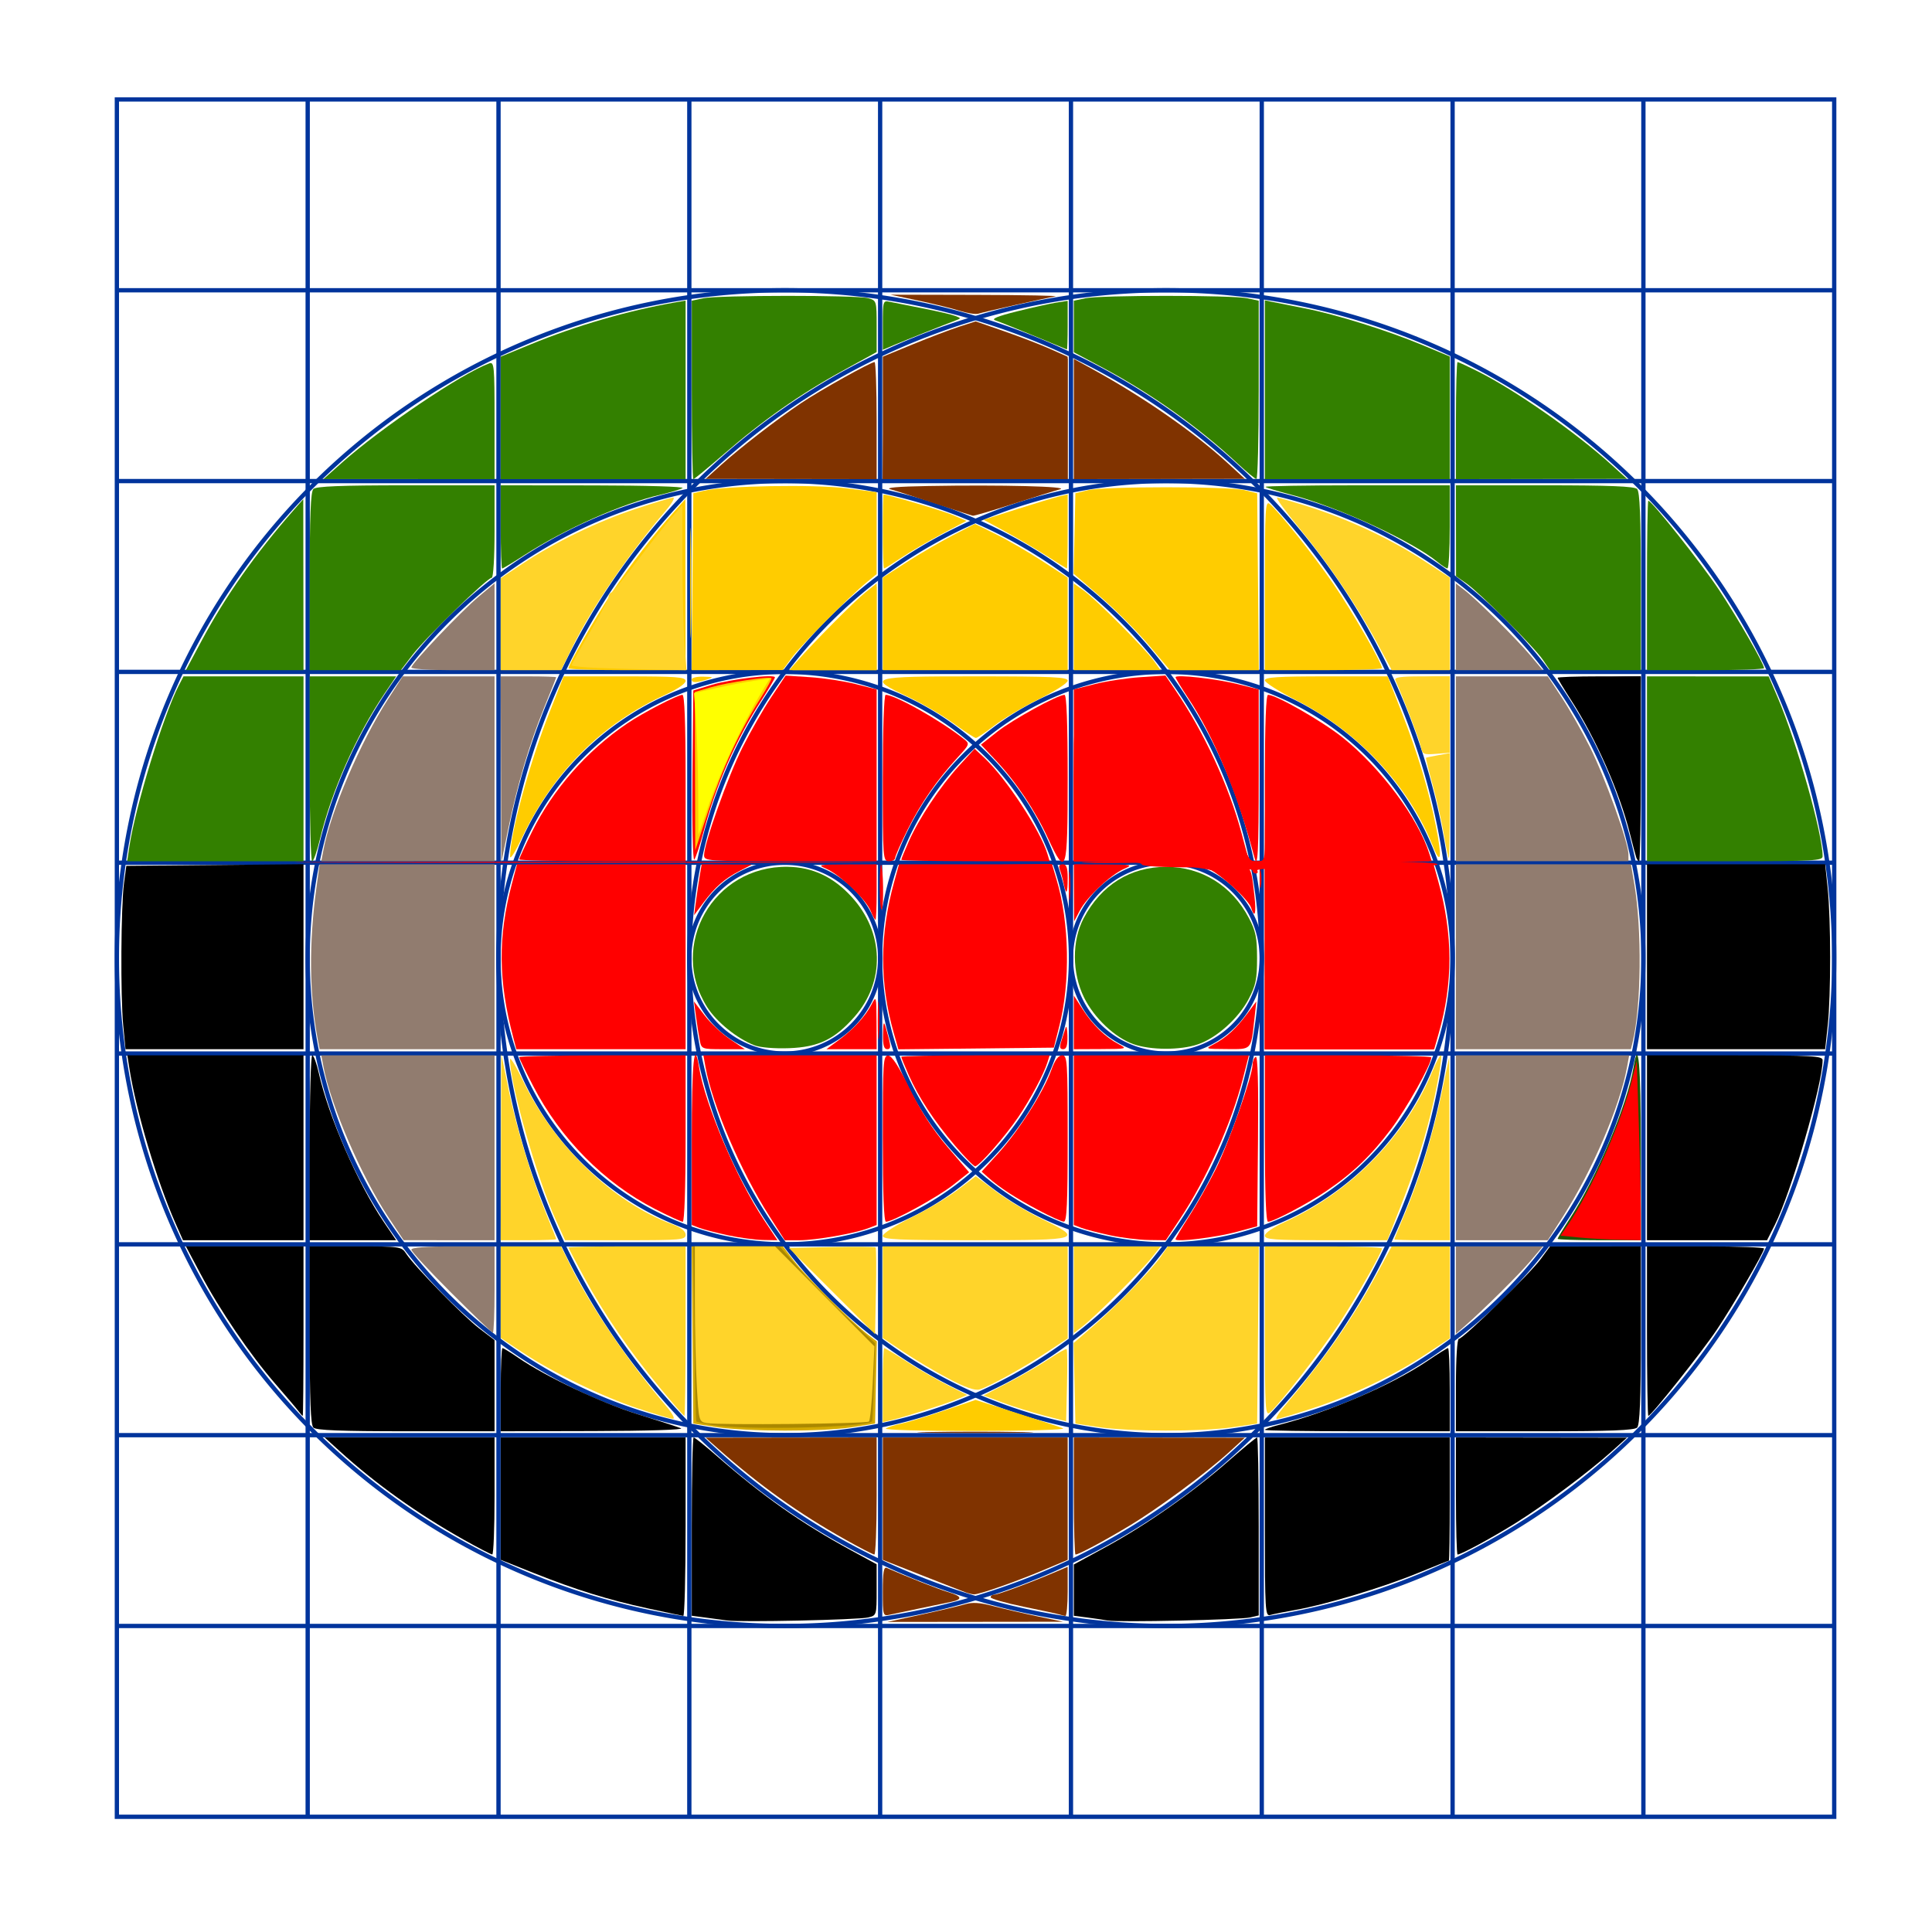 <?xml version="1.0" encoding="UTF-8" standalone="no"?>
<svg
   width="900px"
   height="900px"
   viewBox="0 0 900 900"
   version="1.1"
   xml:space="preserve"
   id="SVGRoot"
   inkscape:version="1.4.2 (f4327f4, 2025-05-13)"
   sodipodi:docname="semana 11- Lian Alvear.svg"
   inkscape:export-filename="semana 11- Lian Alvear.png"
   inkscape:export-xdpi="96"
   inkscape:export-ydpi="96"
   xmlns:inkscape="http://www.inkscape.org/namespaces/inkscape"
   xmlns:sodipodi="http://sodipodi.sourceforge.net/DTD/sodipodi-0.dtd"
   xmlns="http://www.w3.org/2000/svg"
   xmlns:svg="http://www.w3.org/2000/svg"><defs
   id="defs3" />
<sodipodi:namedview
   pagecolor="#a9a9a9"
   bordercolor="#292929"
   borderopacity="1"
   inkscape:showpageshadow="2"
   inkscape:pageopacity="0.0"
   inkscape:pagecheckerboard="0"
   inkscape:deskcolor="#232323"
   id="namedview1"
   inkscape:zoom="0.69666667"
   inkscape:cx="450"
   inkscape:cy="450"
   inkscape:window-width="1584"
   inkscape:window-height="813"
   inkscape:window-x="-11"
   inkscape:window-y="10"
   inkscape:window-maximized="0"
   inkscape:current-layer="SVGRoot" />
<style
   type="text/css"
   id="style1">
g.prefab path {
  vector-effect:non-scaling-stroke;
  -inkscape-stroke:hairline;
  fill: none;
  fill-opacity: 1;
  stroke-opacity: 1;
  stroke: #00349c;
}
</style>
<g
   inkscape:label="Double Vision"
   style="fill: white; stroke-width: 2; stroke: black;"
   class="prefab"
   id="g3">
  <path
   d="M 854.445,46.328 H 54.445 V 135.216 H 854.445 Z m 0,177.778 H 54.445 v 88.889 H 854.445 Z m 0,177.778 H 54.445 v 88.889 H 854.445 Z m 0,177.778 H 54.445 v 88.889 H 854.445 Z m 0,177.778 H 54.445 v 88.889 H 854.445 Z M 54.445,46.328 V 846.327 H 143.334 V 46.328 Z m 177.778,0 v 800 h 88.889 V 46.328 Z m 177.778,0 v 800 h 88.889 V 46.328 Z m 177.778,0 v 800 h 88.889 V 46.328 Z m 177.778,0 v 800 h 88.889 V 46.328 Z"
   id="path1" />
  <path
   d="M 365.556,135.216 A 311.111,311.111 0 0 0 54.445,446.327 311.111,311.111 0 0 0 365.556,757.439 311.111,311.111 0 0 0 676.668,446.327 311.111,311.111 0 0 0 365.556,135.216 Z m 0,88.889 A 222.222,222.222 0 0 1 587.779,446.327 222.222,222.222 0 0 1 365.556,668.55 222.222,222.222 0 0 1 143.334,446.327 222.222,222.222 0 0 1 365.556,224.105 Z m 0,88.889 A 133.333,133.333 0 0 0 232.222,446.327 133.333,133.333 0 0 0 365.556,579.661 133.333,133.333 0 0 0 498.89,446.327 133.333,133.333 0 0 0 365.556,312.994 Z m 0,88.889 a 44.444,44.444 0 0 1 44.443,44.445 44.444,44.444 0 0 1 -44.443,44.445 44.444,44.444 0 0 1 -44.445,-44.445 44.444,44.444 0 0 1 44.445,-44.445 z"
   id="path2" />
  <path
   d="M 543.334,135.216 A 311.111,311.111 0 0 0 232.222,446.327 311.111,311.111 0 0 0 543.334,757.439 311.111,311.111 0 0 0 854.445,446.327 311.111,311.111 0 0 0 543.334,135.216 Z m 0,88.889 A 222.222,222.222 0 0 1 765.556,446.327 222.222,222.222 0 0 1 543.334,668.55 222.222,222.222 0 0 1 321.111,446.327 222.222,222.222 0 0 1 543.334,224.105 Z m 0,88.889 A 133.333,133.333 0 0 0 410,446.327 133.333,133.333 0 0 0 543.334,579.661 133.333,133.333 0 0 0 676.668,446.327 133.333,133.333 0 0 0 543.334,312.994 Z m 0,88.889 a 44.444,44.444 0 0 1 44.445,44.445 44.444,44.444 0 0 1 -44.445,44.445 44.444,44.444 0 0 1 -44.443,-44.445 44.444,44.444 0 0 1 44.443,-44.445 z"
   id="path3" />
</g>
<path
   style="fill:#338000;stroke-width:1.435"
   d="m 351.41,486.937 c -7.974,-3.087 -17.583,-10.849 -21.943,-17.725 -18.304,-28.862 2.897,-65.917 37.434,-65.427 11.67,0.165 21.321,4.708 29.865,14.057 15.124,16.548 15.662,39.48 1.309,55.786 -9.302,10.568 -16.763,14.155 -30.479,14.656 -6.824,0.249 -13.501,-0.306 -16.186,-1.346 z"
   id="path4" /><path
   style="fill:#338000;stroke-width:1.435"
   d="m 527.977,486.405 c -8.622,-3.055 -18.318,-12.225 -22.992,-21.744 -5.628,-11.461 -5.697,-26.434 -0.168,-36.911 8.189,-15.519 21.724,-23.938 38.485,-23.938 16.423,0 30.585,8.776 38.481,23.846 3.198,6.103 3.808,9.109 3.808,18.751 0,9.674 -0.607,12.642 -3.852,18.837 -4.79,9.145 -14.971,18.272 -23.701,21.246 -8.175,2.786 -22.063,2.744 -30.061,-0.09 z"
   id="path5" /><path
   style="fill:#338000;stroke-width:1.435"
   d="m 322.249,181.644 v -41.562 l 5.383,-1.142 c 6.9,-1.463 71.577,-1.494 76.794,-0.037 3.903,1.091 3.947,1.236 3.947,13.101 v 11.998 l -16.328,8.989 c -19.564,10.771 -36.8,22.885 -54.909,38.593 -7.369,6.392 -13.733,11.622 -14.143,11.622 -0.41,0 -0.745,-18.703 -0.745,-41.562 z"
   id="path6" /><path
   style="fill:#338000;stroke-width:1.435"
   d="m 589.234,181.552 v -41.654 l 3.23,0.693 c 1.776,0.381 8.636,1.744 15.244,3.028 14.717,2.86 38.901,10.424 55.36,17.314 l 12.291,5.145 v 28.565 28.565 h -43.062 -43.062 z"
   id="path7" /><path
   style="fill:#338000;stroke-width:1.435"
   d="m 576.42,215.832 c -17.917,-16.707 -39.947,-32.374 -62.368,-44.353 l -13.813,-7.381 v -12.008 -12.008 l 5.383,-1.142 c 6.999,-1.484 68.359,-1.484 75.359,0 l 5.383,1.142 v 41.562 c 0,22.859 -0.484,41.537 -1.077,41.507 -0.592,-0.03 -4.582,-3.324 -8.867,-7.319 z"
   id="path8" /><path
   style="fill:#338000;stroke-width:1.435"
   d="m 411.244,151.427 c 0,-11.205 0.091,-11.51 3.23,-10.837 1.776,0.381 8.689,1.754 15.363,3.052 6.673,1.298 13.455,2.871 15.072,3.497 2.92,1.131 2.921,1.145 0.068,2.224 -6.536,2.473 -23.336,9.172 -28.349,11.304 l -5.383,2.29 z"
   id="path9" /><path
   style="fill:#338000;stroke-width:1.435"
   d="m 233.254,194.675 v -28.53 l 13.995,-5.744 c 21.287,-8.736 45.17,-15.661 67.464,-19.561 l 4.665,-0.816 v 41.591 41.591 h -43.062 -43.062 z"
   id="path10" /><path
   style="fill:#338000;stroke-width:1.435"
   d="m 159.159,215.65 c 18.37,-16.355 55.664,-41.52 68.712,-46.364 2.337,-0.868 2.512,0.975 2.512,26.494 v 27.426 l -39.833,-0.02 -39.833,-0.02 z"
   id="path11" /><path
   style="fill:#338000;stroke-width:1.435"
   d="m 144.258,270.861 c 0,-30.239 0.463,-41.802 1.722,-43.062 1.26,-1.26 12.823,-1.722 43.062,-1.722 h 41.34 v 21.531 c 0,12.073 -0.577,21.531 -1.314,21.531 -2.089,0 -30.856,28.006 -36.876,35.9 l -5.462,7.162 h -21.236 -21.236 z"
   id="path12" /><path
   style="fill:#338000;stroke-width:1.435"
   d="m 93.967,298.388 c 10.981,-20.552 24.975,-40.395 42.897,-60.828 l 4.407,-5.024 0.058,39.833 0.058,39.833 h -27.401 -27.401 z"
   id="path13" /><path
   style="fill:#338000;stroke-width:1.435"
   d="m 60.26,394.378 c 2.741,-18.39 15.871,-61.226 22.98,-74.973 l 2.241,-4.333 h 27.954 27.954 v 43.062 43.062 H 100.315 59.243 Z"
   id="path14" /><path
   style="fill:#338000;stroke-width:1.435"
   d="m 144.258,358.134 v -43.062 h 20.149 20.149 l -5.582,8.254 c -13.06,19.311 -24.62,45.449 -29.982,67.791 -1.331,5.544 -2.94,10.08 -3.577,10.08 -0.637,0 -1.158,-19.378 -1.158,-43.062 z"
   id="path15" /><path
   style="fill:#338000;stroke-width:1.435"
   d="m 233.254,245.455 v -19.378 l 43.421,0.044 c 24.245,0.024 42.47,0.577 41.268,1.251 -1.184,0.664 -5.706,2.026 -10.048,3.027 -18.167,4.188 -44.465,15.837 -63.562,28.156 -5.354,3.453 -10.037,6.279 -10.407,6.279 -0.37,0 -0.673,-8.72 -0.673,-19.378 z"
   id="path16" /><path
   style="fill:#338000;stroke-width:1.435"
   d="m 481.579,156.406 c -8.289,-3.421 -16.364,-6.648 -17.943,-7.171 -2.015,-0.668 0.981,-1.914 10.048,-4.179 7.105,-1.775 15.341,-3.609 18.301,-4.076 l 5.383,-0.848 v 11.393 c 0,6.266 -0.161,11.327 -0.359,11.247 -0.197,-0.081 -7.141,-2.945 -15.431,-6.366 z"
   id="path17" /><path
   style="fill:#338000;stroke-width:1.435"
   d="m 678.23,195.933 c 0,-15 0.341,-27.273 0.759,-27.273 0.417,0 4.777,2.016 9.689,4.481 17.369,8.714 45.576,28.453 62.04,43.414 l 7.177,6.522 -39.833,0.064 -39.833,0.064 z"
   id="path18" /><path
   style="fill:#338000;stroke-width:1.435"
   d="m 718.724,307.356 c -4.057,-5.959 -29.481,-31.316 -35.805,-35.711 l -4.64,-3.225 -0.025,-21.172 -0.025,-21.172 h 41.34 c 30.239,0 41.802,0.463 43.062,1.722 1.26,1.26 1.722,12.823 1.722,43.062 v 41.34 l -21.172,-0.01 -21.172,-0.01 z"
   id="path19" /><path
   style="fill:#338000;stroke-width:1.435"
   d="m 669.781,261.885 c -11.672,-9.721 -46.487,-25.745 -68.215,-31.397 -6.244,-1.624 -11.681,-3.281 -12.081,-3.682 -0.401,-0.401 18.757,-0.729 42.573,-0.729 h 43.301 v 19.378 c 0,10.658 -0.484,19.357 -1.077,19.33 -0.592,-0.026 -2.618,-1.331 -4.502,-2.9 z"
   id="path20" /><path
   style="fill:#338000;stroke-width:1.435"
   d="m 767.225,272.727 c 0,-21.711 0.28,-39.474 0.622,-39.474 1.592,0 24.84,29.315 32.955,41.557 8.712,13.142 20.968,34.439 20.968,36.436 0,0.525 -12.273,0.954 -27.273,0.954 h -27.273 z"
   id="path21" /><path
   style="fill:#338000;stroke-width:1.435"
   d="m 767.225,358.134 v -43.062 l 28.349,0.016 28.349,0.016 4.135,9.673 c 8.902,20.824 20.985,63.509 20.985,74.133 0,2.038 -4.442,2.286 -40.909,2.286 h -40.909 z"
   id="path22" /><path
   style="fill:#000000;stroke-width:1.435"
   d="m 762.217,399.402 c -0.336,-0.987 -1.664,-5.993 -2.951,-11.124 -4.853,-19.356 -15.749,-44.068 -27.392,-62.126 -3.452,-5.354 -6.276,-10.037 -6.276,-10.407 0,-0.37 8.72,-0.673 19.378,-0.673 h 19.378 v 43.062 c 0,23.684 -0.343,43.062 -0.763,43.062 -0.42,0 -1.038,-0.807 -1.375,-1.794 z"
   id="path23" /><path
   style="fill:#000000;stroke-width:1.435"
   d="m 57.398,477.632 c -1.315,-13.634 -1.071,-55.606 0.386,-66.388 l 1.067,-7.895 41.268,-0.381 41.268,-0.381 v 43.084 43.084 H 99.929 58.471 Z"
   id="path24" /><path
   style="fill:#000000;stroke-width:1.435"
   d="M 81.699,569.725 C 73.135,550.361 63.415,517.692 60.276,497.727 l -0.959,-6.1 h 41.035 41.035 V 534.689 577.751 H 113.318 85.249 Z"
   id="path25" /><path
   style="fill:#000000;stroke-width:1.435"
   d="m 144.258,534.689 c 0,-23.684 0.543,-43.062 1.207,-43.062 0.664,0 2.035,3.714 3.046,8.254 4.5,20.192 18.238,51.648 30.34,69.469 l 5.706,8.402 h -20.149 -20.149 z"
   id="path26" /><path
   style="fill:#000000;stroke-width:1.435"
   d="m 139.227,657.593 c -0.785,-1.087 -5.764,-6.97 -11.063,-13.074 -11.636,-13.403 -25.839,-34.303 -34.886,-51.337 L 86.607,580.622 h 27.39 27.39 v 39.474 c 0,21.711 -0.165,39.474 -0.366,39.474 -0.201,0 -1.009,-0.889 -1.794,-1.976 z"
   id="path27" /><path
   style="fill:#000000;stroke-width:1.435"
   d="m 145.981,665.024 c -1.26,-1.26 -1.722,-12.823 -1.722,-43.062 v -41.34 h 21.366 c 21,0 21.405,0.059 23.635,3.463 3.862,5.894 26.508,29.043 34.005,34.761 l 7.118,5.428 v 21.236 21.236 h -41.34 c -30.239,0 -41.802,-0.463 -43.062,-1.722 z"
   id="path28" /><path
   style="fill:#000000;stroke-width:1.435"
   d="m 216.029,717.254 c -21.633,-12.158 -40.849,-25.883 -57.886,-41.347 l -6.929,-6.289 h 39.585 39.585 v 27.273 c 0,15 -0.484,27.261 -1.077,27.247 -0.592,-0.014 -6.567,-3.112 -13.278,-6.883 z"
   id="path29" /><path
   style="fill:#000000;stroke-width:1.435"
   d="m 301.827,749.268 c -18.84,-4.106 -33.498,-8.659 -53.394,-16.584 l -15.179,-6.046 v -28.51 -28.51 h 43.062 43.062 v 41.627 c 0,22.895 -0.484,41.571 -1.077,41.503 -0.592,-0.068 -8.005,-1.634 -16.474,-3.479 z"
   id="path30" /><path
   style="fill:#000000;stroke-width:1.435"
   d="m 233.254,647.368 c 0,-10.658 0.368,-19.378 0.818,-19.378 0.45,0 3.797,2.05 7.438,4.555 12.814,8.816 38.639,21.014 55.649,26.285 9.458,2.93 18.488,5.867 20.066,6.525 1.628,0.679 -15.924,1.239 -40.55,1.294 l -43.421,0.097 z"
   id="path31" /><path
   style="fill:#000000;stroke-width:1.435"
   d="m 338.756,754.891 c -2.368,-0.334 -7.051,-0.965 -10.407,-1.402 l -6.1,-0.794 v -41.539 c 0,-22.846 0.398,-41.539 0.884,-41.539 0.486,0 5.169,3.738 10.407,8.307 22.016,19.206 39.524,31.53 62.883,44.263 l 11.95,6.514 v 11.917 c 0,11.815 -0.034,11.925 -3.947,12.861 -4.663,1.115 -59.427,2.292 -65.67,1.411 z"
   id="path32" /><path
   style="fill:#000000;stroke-width:1.435"
   d="m 516.029,754.907 c -1.974,-0.352 -6.334,-0.993 -9.689,-1.426 l -6.1,-0.786 V 740.744 728.792 l 15.387,-8.415 c 18.751,-10.255 39.978,-25.161 56.682,-39.803 6.875,-6.026 12.85,-10.957 13.278,-10.957 0.428,0 0.778,18.657 0.778,41.459 v 41.459 l -3.947,0.926 c -4.767,1.118 -61.316,2.349 -66.388,1.445 z"
   id="path33" /><path
   style="fill:#000000;stroke-width:1.435"
   d="m 678.23,696.89 v -27.273 l 39.833,0.055 39.833,0.055 -7.177,6.455 c -10.523,9.465 -31.349,25.002 -44.573,33.254 -10.978,6.85 -25.497,14.726 -27.15,14.726 -0.421,0 -0.765,-12.273 -0.765,-27.273 z"
   id="path34" /><path
   style="fill:#000000;stroke-width:1.435"
   d="m 589.234,711.341 v -41.724 h 43.062 43.062 v 28.708 c 0,15.789 -0.188,28.708 -0.419,28.708 -0.23,0 -6.851,2.636 -14.713,5.859 -16.055,6.581 -42.768,14.62 -56.715,17.068 -5.09,0.893 -10.385,1.957 -11.766,2.364 -2.352,0.693 -2.512,-1.922 -2.512,-40.984 z"
   id="path35" /><path
   style="fill:#000000;stroke-width:1.435"
   d="m 589.234,666.084 c 0,-0.364 2.745,-1.352 6.1,-2.195 23.031,-5.787 53.194,-18.76 69.739,-29.996 4.781,-3.246 9.05,-5.903 9.488,-5.903 0.438,0 0.796,8.72 0.796,19.378 v 19.378 h -43.062 c -23.684,0 -43.062,-0.298 -43.062,-0.662 z"
   id="path36" /><path
   style="fill:#000000;stroke-width:1.435"
   d="m 678.23,645.215 c 0,-12.483 0.567,-21.531 1.349,-21.531 1.992,0 33.112,-30.312 38.124,-37.133 l 4.306,-5.861 21.172,-0.034 21.172,-0.034 v 41.34 c 0,30.239 -0.463,41.802 -1.722,43.062 -1.26,1.26 -12.823,1.722 -43.062,1.722 h -41.34 z"
   id="path37" /><path
   style="fill:#000000;stroke-width:1.435"
   d="m 767.225,620.096 v -39.474 h 27.273 c 15,0 27.273,0.451 27.273,1.002 0,1.707 -14.384,26.422 -21.973,37.754 -6.963,10.397 -30.637,40.191 -31.936,40.191 -0.35,0 -0.637,-17.763 -0.637,-39.474 z"
   id="path38" /><path
   style="fill:#000000;stroke-width:1.435"
   d="m 767.225,534.689 v -43.062 h 40.909 c 36.08,0 40.909,0.264 40.909,2.236 0,11.166 -14.712,61.838 -22.304,76.819 l -3.582,7.069 h -27.966 -27.966 z"
   id="path39" /><path
   style="fill:#000000;stroke-width:1.435"
   d="m 767.225,445.694 v -43.062 h 41.504 41.504 l 1.161,11.124 c 1.527,14.631 1.548,49.866 0.038,63.876 l -1.199,11.124 h -41.504 -41.504 z"
   id="path40" /><path
   style="fill:#225500;stroke-width:1.435"
   d="m 725.598,577.082 c 0,-0.368 2.638,-4.728 5.863,-9.689 12.364,-19.023 26.813,-53.398 29.496,-70.176 2.288,-14.307 3.398,-2.066 3.398,37.472 v 43.062 h -19.378 c -10.658,0 -19.378,-0.301 -19.378,-0.669 z"
   id="path41" /><path
   style="fill:#000000;stroke-width:1.435"
   d="m 761.716,394.737 c -0.151,-1.579 -2.802,-10.378 -5.889,-19.553 -5.803,-17.243 -14.798,-36.338 -23.585,-50.064 l -5.054,-7.895 8.894,-0.909 c 4.892,-0.5 13.254,-0.984 18.583,-1.077 l 9.689,-0.168 -0.185,19.737 c -0.197,20.966 -1.989,64.758 -2.452,59.928 z"
   id="path42" /><path
   style="fill:#ff0000;stroke-width:1.435"
   d="m 735.258,576.433 -8.282,-0.835 3.42,-5.024 c 10.684,-15.693 24.604,-46.899 29.473,-66.07 l 2.588,-10.192 0.945,29.159 c 0.52,16.038 0.946,34.811 0.949,41.719 l 0.004,12.56 -10.407,-0.241 c -5.724,-0.133 -14.134,-0.617 -18.689,-1.077 z"
   id="path43" /><path
   style="fill:#ff0000;stroke-width:1.435"
   d="m 305.251,563.253 c -23.803,-12.205 -44.188,-32.782 -56.962,-57.5 -3.533,-6.836 -6.423,-12.811 -6.423,-13.278 0,-0.467 17.44,-0.849 38.756,-0.849 h 38.756 v 38.756 c 0,22.701 -0.548,38.756 -1.324,38.756 -0.728,0 -6.49,-2.649 -12.803,-5.886 z"
   id="path44" /><path
   style="fill:#ff0000;stroke-width:1.435"
   d="m 239.115,483.373 c -7.032,-26.531 -7.213,-46.963 -0.636,-71.77 l 2.378,-8.971 h 39.261 39.261 v 43.062 43.062 h -39.418 -39.418 z"
   id="path45" /><path
   style="fill:#ff0000;stroke-width:1.435"
   d="m 241.866,400.338 c 0,-0.472 2.683,-6.272 5.962,-12.89 9.785,-19.747 25.513,-37.645 44.277,-50.385 7.276,-4.94 23.548,-13.38 25.796,-13.38 0.975,0 1.476,13.159 1.476,38.756 v 38.756 h -38.756 c -21.316,0 -38.756,-0.386 -38.756,-0.858 z"
   id="path46" /><path
   style="fill:#ff0000;stroke-width:1.435"
   d="m 322.584,361.732 0.382,-40.085 8.601,-2.618 c 8.723,-2.655 29.437,-5.115 29.437,-3.496 0,0.486 -2.824,5.264 -6.276,10.617 -11.833,18.352 -21.164,39.473 -26.842,60.756 -1.781,6.675 -3.788,12.76 -4.461,13.523 -0.677,0.767 -1.052,-16.523 -0.841,-38.698 z"
   id="path47" /><path
   style="fill:#ff0000;stroke-width:1.435"
   d="m 327.99,398.368 c 0,-5.441 11.182,-36.821 17.857,-50.111 3.703,-7.374 9.747,-17.938 13.43,-23.477 l 6.697,-10.071 11.511,0.755 c 6.331,0.415 15.871,1.867 21.2,3.227 l 9.689,2.472 v 40.017 40.017 h -40.191 c -39.035,0 -40.191,-0.081 -40.191,-2.829 z"
   id="path48" /><path
   style="fill:#ff0000;stroke-width:1.435"
   d="m 419.856,400.519 c 0,-0.372 1.57,-4.227 3.489,-8.566 4.715,-10.662 14.704,-25.672 23.462,-35.255 l 7.215,-7.895 4.598,4.306 c 10.147,9.504 26.107,33.88 29.369,44.856 l 0.96,3.23 h -34.546 c -19.001,0 -34.546,-0.305 -34.546,-0.677 z"
   id="path49" /><path
   style="fill:#ff0000;stroke-width:1.435"
   d="m 435.287,400.126 c -7.697,-0.258 -13.995,-0.787 -13.995,-1.176 0,-0.389 2.026,-4.725 4.503,-9.637 5.824,-11.552 13.624,-22.995 21.766,-31.936 l 6.5,-7.137 5.193,4.992 c 9.207,8.849 28.067,38.388 28.067,43.958 0,2.046 -12.343,2.268 -52.033,0.937 z"
   id="path50" /><path
   style="fill:#ff0000;stroke-width:1.435"
   d="m 416.362,481.245 c -6.661,-23.387 -6.612,-45.909 0.153,-70.359 l 2.284,-8.254 h 35.64 35.64 l 2.129,7.169 c 5.945,20.017 6.453,47.715 1.252,68.19 l -2.552,10.048 -36.197,0.383 -36.197,0.383 z"
   id="path51" /><path
   style="fill:#ff0000;stroke-width:1.435"
   d="m 444.824,533.612 c -9.829,-11.576 -16.873,-22.328 -21.536,-32.873 -1.887,-4.267 -3.431,-8.064 -3.431,-8.436 0,-0.372 15.546,-0.677 34.546,-0.677 h 34.546 l -1,3.23 c -1.689,5.455 -7.93,17.182 -13.559,25.478 -6.148,9.062 -18.333,22.967 -20.127,22.967 -0.667,0 -4.914,-4.36 -9.439,-9.689 z"
   id="path52" /><path
   style="fill:#ff0000;stroke-width:1.435"
   d="m 411.244,362.44 c 0,-22.545 0.551,-38.756 1.316,-38.756 4.446,0 25.983,12.183 36.583,20.693 2.634,2.115 2.529,2.413 -2.92,8.334 -9.718,10.559 -17.306,21.496 -23.38,33.697 -3.222,6.472 -5.858,12.447 -5.858,13.278 0,0.831 -1.292,1.51 -2.871,1.51 -2.8,0 -2.871,-0.957 -2.871,-38.756 z"
   id="path53" /><path
   style="fill:#ff0000;stroke-width:1.435"
   d="m 405.525,424.217 c -2.186,-5.276 -14.274,-16.749 -20.5,-19.455 -4.409,-1.917 -3.938,-2.021 9.353,-2.074 l 13.995,-0.056 v 12.919 c 0,7.105 -0.245,12.919 -0.544,12.919 -0.299,0 -1.336,-1.913 -2.305,-4.251 z"
   id="path54" /><path
   style="fill:#ff0000;stroke-width:1.435"
   d="m 324.303,419.139 c 0.529,-3.947 1.324,-9.276 1.767,-11.842 l 0.805,-4.665 11.682,0.063 11.682,0.063 -5.742,2.973 c -7.072,3.662 -11.32,7.399 -16.873,14.843 l -4.283,5.742 z"
   id="path55" /><path
   style="fill:#ff0000;stroke-width:1.435"
   d="m 408.897,475.12 c 0.004,-7.895 0.245,-10.941 0.536,-6.77 0.291,4.171 0.288,10.631 -0.007,14.354 -0.295,3.724 -0.533,0.311 -0.529,-7.584 z"
   id="path56" /><path
   style="fill:#ff0000;stroke-width:1.435"
   d=""
   id="path57" /><path
   style="fill:#ff0000;stroke-width:1.435"
   d="m 411.357,481.938 c 0.12,-7.219 0.33,-7.101 2.557,1.435 1.135,4.351 1.014,5.383 -0.633,5.383 -1.49,0 -2.007,-1.833 -1.924,-6.818 z"
   id="path58" /><path
   style="fill:#ff0000;stroke-width:1.435"
   d="m 390.574,484.635 c 6.966,-5.128 12.466,-11.083 15.418,-16.692 2.223,-4.223 2.267,-4.065 2.324,8.254 l 0.058,12.56 h -11.699 -11.699 z"
   id="path59" /><path
   style="fill:#ff0000;stroke-width:1.435"
   d="m 326.006,484.809 c -0.428,-2.171 -1.217,-7.177 -1.755,-11.124 l -0.978,-7.177 4.919,6.459 c 2.705,3.553 8.038,8.559 11.851,11.124 l 6.933,4.665 h -10.096 c -9.868,0 -10.114,-0.089 -10.873,-3.947 z"
   id="path60" /><path
   style="fill:#ff0000;stroke-width:1.435"
   d=""
   id="path61" /><path
   style="fill:#ff0000;stroke-width:1.435"
   d=""
   id="path62" /><path
   style="fill:#ff0000;stroke-width:1.435"
   d="m 339.068,575.428 c -5.355,-1.149 -11.33,-2.695 -13.278,-3.436 l -3.542,-1.346 v -39.509 c 0,-36.395 1.156,-47.937 3.398,-33.919 2.723,17.032 17.548,51.938 30.088,70.846 l 6.426,9.689 -6.678,-0.117 c -3.673,-0.064 -11.06,-1.057 -16.414,-2.207 z"
   id="path63" /><path
   style="fill:#ff0000;stroke-width:1.435"
   d="M 358.461,566.627 C 345.137,545.829 331.825,514.756 328.638,497.01 l -0.967,-5.383 h 40.351 40.351 v 39.509 39.509 l -3.947,1.52 c -6.281,2.419 -24.382,5.586 -31.926,5.586 h -6.913 z"
   id="path64" /><path
   style="fill:#ff0000;stroke-width:1.435"
   d="m 411.244,530.383 c 0,-35.995 0.179,-38.748 2.512,-38.646 1.724,0.075 4.872,4.916 10.036,15.431 5.109,10.403 10.755,19.111 17.589,27.126 l 10.065,11.805 -7.481,5.913 c -7.098,5.611 -28.114,17.128 -31.254,17.128 -0.963,0 -1.467,-13.315 -1.467,-38.756 z"
   id="path65" /><path
   style="fill:#ff0000;stroke-width:1.435"
   d="m 517.058,575.428 c -5.355,-1.149 -11.33,-2.695 -13.278,-3.436 l -3.542,-1.346 v -39.509 -39.509 h 40.762 40.762 l -2.693,10.511 c -5.459,21.308 -16.978,47.007 -29.551,65.925 l -6.439,9.689 -8.143,-0.117 c -4.479,-0.064 -12.525,-1.057 -17.879,-2.207 z"
   id="path66" /><path
   style="fill:#ff0000;stroke-width:1.435"
   d="m 483.73,563.718 c -10.696,-5.689 -18.106,-10.5 -23.266,-15.106 l -3.172,-2.832 7.966,-8.775 c 9.29,-10.234 20.805,-28.326 24.412,-38.356 1.753,-4.874 3.316,-7.022 5.112,-7.022 2.429,0 2.587,2.373 2.587,38.756 0,30.068 -0.402,38.748 -1.794,38.718 -0.987,-0.021 -6.317,-2.443 -11.844,-5.383 z"
   id="path67" /><path
   style="fill:#ff0000;stroke-width:1.435"
   d="m 547.608,577.284 c 0,-0.483 2.825,-5.259 6.279,-10.613 3.453,-5.354 9.023,-15.206 12.377,-21.895 6.122,-12.207 17.229,-43.669 17.229,-48.801 0,-1.509 0.656,-3.149 1.458,-3.645 0.978,-0.604 1.332,12.256 1.077,39.009 l -0.382,39.91 -9.33,2.537 c -9.875,2.686 -28.708,4.98 -28.708,3.497 z"
   id="path68" /><path
   style="fill:#ff0000;stroke-width:1.435"
   d="m 589.234,530.383 v -38.756 h 38.756 c 21.316,0 38.756,0.417 38.756,0.926 0,3.287 -11.515,23.811 -18.737,33.395 -9.315,12.362 -17.65,20.347 -30.067,28.807 -8.431,5.744 -24.788,14.384 -27.232,14.384 -0.975,0 -1.476,-13.159 -1.476,-38.756 z"
   id="path69" /><path
   style="fill:#ff0000;stroke-width:1.435"
   d="m 589.234,445.694 v -43.062 h 39.285 39.285 l 2.284,8.254 c 6.763,24.441 6.814,46.973 0.161,70.335 l -2.146,7.536 h -39.434 -39.434 z"
   id="path70" /><path
   style="fill:#ff0000;stroke-width:1.435"
   d="m 500.239,476.274 v -12.482 l 4.113,6.381 c 4.724,7.328 10.514,12.946 16.7,16.201 4.223,2.223 4.065,2.267 -8.254,2.324 l -12.56,0.058 z"
   id="path71" /><path
   style="fill:#ff0000;stroke-width:1.435"
   d="m 494.46,484.809 c 0.686,-2.171 1.571,-4.916 1.965,-6.1 0.394,-1.184 0.768,0.592 0.83,3.947 0.082,4.42 -0.459,6.1 -1.965,6.1 -1.613,0 -1.799,-0.884 -0.83,-3.947 z"
   id="path72" /><path
   style="fill:#ff0000;stroke-width:1.435"
   d="m 565.55,486.371 c 5.714,-3.013 10.24,-7.154 15.434,-14.122 l 4.279,-5.742 -0.971,8.612 c -1.602,14.216 -1.065,13.644 -12.739,13.579 -10.271,-0.057 -10.294,-0.066 -6.004,-2.328 z"
   id="path73" /><path
   style="fill:#ff0000;stroke-width:1.435"
   d="m 589.234,445.671 v -43.085 l 39.024,0.382 39.024,0.382 2.697,10.048 c 1.594,5.937 3.028,17.483 3.506,28.22 0.698,15.673 0.357,20.165 -2.475,32.656 l -3.284,14.483 h -39.247 -39.247 z"
   id="path74" /><path
   style="fill:#ff0000;stroke-width:1.435"
   d="m 589.234,362.44 c 0,-25.441 0.504,-38.756 1.467,-38.756 3.748,0 25.045,12.169 34.635,19.79 17.844,14.18 35.425,37.776 40.603,54.493 l 1,3.23 h -38.853 -38.853 z"
   id="path75" /><path
   style="fill:#ff0000;stroke-width:1.435"
   d="m 584.361,399.402 c -7.964,-29.955 -18.845,-56.136 -30.826,-74.174 -3.26,-4.908 -5.928,-9.295 -5.928,-9.748 0,-1.419 18.927,0.694 29.067,3.245 l 9.689,2.438 v 40.017 c 0,35.755 -0.438,44.108 -2.003,38.223 z"
   id="path76" /><path
   style="fill:#ff0000;stroke-width:1.435"
   d="m 500.239,361.179 v -40.017 l 9.689,-2.472 c 5.329,-1.36 14.928,-2.816 21.331,-3.235 l 11.643,-0.763 4.292,6.29 c 13.676,20.041 25.208,44.91 31.188,67.255 l 3.468,12.959 h -40.806 -40.806 z"
   id="path77" /><path
   style="fill:#ff0000;stroke-width:1.435"
   d=""
   id="path78" /><path
   style="fill:#ff0000;stroke-width:1.435"
   d="m 488.26,390.615 c -6.01,-13.008 -15.032,-26.497 -24.287,-36.315 l -6.998,-7.423 7.577,-5.989 c 7.173,-5.67 28.191,-17.204 31.35,-17.204 0.963,0 1.467,13.315 1.467,38.756 0,44.399 -0.664,46.452 -9.108,28.174 z"
   id="path79" /><path
   style="fill:#ff0000;stroke-width:1.435"
   d=""
   id="path80" /><path
   style="fill:#ff0000;stroke-width:1.435"
   d="m 506.34,401.565 c 6.118,-0.269 16.13,-0.269 22.249,0 6.118,0.269 1.112,0.489 -11.124,0.489 -12.237,0 -17.243,-0.22 -11.124,-0.489 z"
   id="path81" /><path
   style="fill:#ff0000;stroke-width:1.435"
   d="m 500.303,415.909 -0.063,-13.278 13.995,0.056 c 13.212,0.053 13.738,0.168 9.409,2.05 -6.211,2.701 -17.283,13.111 -20.583,19.352 l -2.695,5.096 z"
   id="path82" /><path
   style="fill:#ff0000;stroke-width:1.435"
   d="m 497.851,412.679 c 0,-5.921 0.253,-8.343 0.563,-5.383 0.31,2.961 0.31,7.805 0,10.766 -0.31,2.961 -0.563,0.538 -0.563,-5.383 z"
   id="path83" /><path
   style="fill:#ff0000;stroke-width:1.435"
   d="m 582.823,422.878 c -1.203,-3.789 -14.204,-15.68 -19.808,-18.116 -4.491,-1.952 -4.261,-2.02 7.044,-2.074 13.262,-0.064 12.468,-0.881 14.301,14.717 0.946,8.047 0.163,10.833 -1.538,5.473 z"
   id="path84" /><path
   style="fill:#ff0000;stroke-width:1.435"
   d="m 589.234,445.671 v -43.085 l 39.024,0.382 39.024,0.382 2.697,10.048 c 1.594,5.937 3.028,17.483 3.506,28.22 0.698,15.673 0.357,20.165 -2.475,32.656 l -3.284,14.483 h -39.247 -39.247 z"
   id="path85" /><path
   style="fill:#ff0000;stroke-width:1.435"
   d="m 586.774,409.091 c 0.011,-3.947 0.29,-5.392 0.619,-3.21 0.33,2.182 0.321,5.412 -0.02,7.177 -0.341,1.765 -0.611,-0.02 -0.6,-3.967 z"
   id="path86" /><path
   style="fill:#ff0000;stroke-width:1.435"
   d="m 495.495,411.603 c -0.438,-2.171 -1.234,-5.078 -1.768,-6.459 -0.678,-1.753 -0.275,-2.512 1.335,-2.512 1.777,0 2.307,1.484 2.307,6.459 0,7.343 -0.707,8.291 -1.873,2.512 z"
   id="path87" /><path
   style="fill:#ff0000;stroke-width:1.435"
   d="m 501.358,413.844 c -0.358,-5.772 -0.471,-10.725 -0.252,-11.007 0.219,-0.282 4.965,-0.054 10.545,0.506 l 10.147,1.019 -6.458,4.931 c -3.552,2.712 -8.005,7.207 -9.895,9.988 l -3.436,5.057 z"
   id="path88" /><path
   style="fill:#ff0000;stroke-width:1.435"
   d="m 583.493,405.502 c 0,-0.904 -9.569,-1.435 -25.837,-1.435 -16.268,0 -25.837,-0.532 -25.837,-1.435 0,-0.87 -6.22,-1.435 -15.789,-1.435 H 500.239 V 361.807 c 0,-21.664 0.507,-39.702 1.126,-40.085 1.795,-1.109 23.177,-4.963 32.608,-5.877 l 8.615,-0.835 7.466,11.873 c 10.057,15.994 19.538,36.383 24.933,53.621 2.45,7.828 5.153,15.686 6.006,17.463 l 1.551,3.23 h 43.537 c 28.068,0 43.537,0.51 43.537,1.435 0,0.925 -15.1,1.435 -42.429,1.435 -27.921,0 -42.126,0.491 -41.542,1.435 0.488,0.789 0.203,1.435 -0.633,1.435 -0.836,0 -1.52,-0.646 -1.52,-1.435 z"
   id="path89" /><path
   style="fill:#ff0000;stroke-width:1.435"
   d="m 589.234,446.507 v -42.248 l -4.145,0.118 c -3.938,0.112 -4.081,0.339 -2.871,4.56 0.701,2.443 1.274,6.112 1.274,8.153 0,3.626 -0.147,3.57 -6.43,-2.45 -3.536,-3.388 -7.896,-7.116 -9.689,-8.284 -3.506,-2.284 -34.183,-5.143 -55.293,-5.153 l -11.842,-0.006 V 361.807 c 0,-21.664 0.507,-39.702 1.126,-40.085 1.795,-1.109 23.177,-4.963 32.608,-5.877 l 8.615,-0.835 7.466,11.873 c 10.073,16.02 19.548,36.407 24.92,53.621 6.381,20.448 6.507,20.692 10.642,20.692 3.608,0 3.619,-0.043 3.624,-13.278 0.01,-29.084 1.879,-62.799 3.481,-62.799 2.918,0 24.36,13.188 34.003,20.914 15.153,12.14 34.853,38.742 37.926,51.215 l 0.973,3.947 -15.586,0.286 -15.586,0.286 16.507,0.79 16.507,0.79 2.717,10.048 c 3.916,14.482 4.075,48.825 0.299,64.234 l -2.726,11.124 h -39.259 -39.259 z"
   id="path90" /><path
   style="fill:#ff0000;stroke-width:1.435"
   d="m 163.165,401.555 c 60.53,-0.207 160.004,-0.207 221.053,-5e-5 61.049,0.207 11.524,0.377 -110.055,0.377 -121.579,3e-5 -171.528,-0.17 -110.998,-0.377 z"
   id="path91" /><path
   style="fill:#ff0000;stroke-width:1.435"
   d="m 415.709,474.85 c -4.128,-17.974 -3.998,-40.849 0.334,-58.582 l 3.156,-12.919 35.256,-0.383 35.256,-0.383 2.752,11.867 c 4.514,19.461 3.261,62.541 -2.068,71.095 -0.577,0.927 -14.125,1.668 -36.289,1.986 l -35.368,0.508 z"
   id="path92" /><path
   style="fill:#ff0000;stroke-width:1.435"
   d="m 415.709,474.85 c -4.128,-17.974 -3.998,-40.849 0.334,-58.582 l 3.156,-12.919 35.277,-0.383 35.277,-0.383 2.732,11.149 c 4.583,18.702 3.359,63.201 -1.971,71.646 -0.72,1.141 -11.88,1.801 -36.406,2.153 l -35.368,0.508 z"
   id="path93" /><path
   style="fill:#ff0000;stroke-width:1.435"
   d="m 409.809,413.397 c 0,-6.184 0.284,-10.96 0.631,-10.613 1.047,1.047 1.33,19.896 0.313,20.912 -0.519,0.519 -0.944,-4.115 -0.944,-10.3 z"
   id="path94" /><path
   style="fill:#803300;stroke-width:1.435"
   d=""
   id="path95" /><path
   style="fill:#803300;stroke-width:1.435"
   d="m 450,741.84 c -1.184,-0.416 -10.389,-4.004 -20.455,-7.973 l -18.301,-7.217 v -28.516 -28.516 h 43.062 43.062 v 28.509 28.509 l -11.124,4.692 c -12.998,5.482 -30.335,11.545 -32.548,11.382 -0.849,-0.062 -2.512,-0.453 -3.696,-0.869 z"
   id="path96" /><path
   style="fill:#803300;stroke-width:1.435"
   d="M 393.838,717.211 C 372.197,705.072 353.891,692 334.45,674.804 l -5.742,-5.079 39.833,-0.054 39.833,-0.054 v 27.273 c 0,15 -0.484,27.271 -1.077,27.269 -0.592,-0.002 -6.649,-3.129 -13.459,-6.949 z"
   id="path97" /><path
   style="fill:#803300;stroke-width:1.435"
   d="m 500.239,696.89 v -27.273 l 39.833,0.064 39.833,0.064 -7.177,6.557 c -10.681,9.758 -33.279,26.437 -46.866,34.59 -11.936,7.162 -23.372,13.27 -24.847,13.27 -0.426,0 -0.775,-12.273 -0.775,-27.273 z"
   id="path98" /><path
   style="fill:#803300;stroke-width:1.435"
   d="m 411.244,741.261 c 0,-8.793 0.442,-11.471 1.794,-10.88 10.141,4.434 23.753,9.799 28.376,11.184 6.7,2.007 7.249,3.441 1.767,4.614 -2.171,0.464 -8.792,1.844 -14.713,3.065 -5.921,1.221 -12.219,2.549 -13.995,2.951 -3.144,0.711 -3.23,0.421 -3.23,-10.934 z"
   id="path99" /><path
   style="fill:#803300;stroke-width:1.435"
   d="m 493.78,752.141 c -0.789,-0.277 -8.379,-1.925 -16.866,-3.662 -8.487,-1.737 -15.431,-3.721 -15.431,-4.407 0,-0.687 0.822,-1.248 1.827,-1.248 1.733,0 17.005,-5.677 28.675,-10.659 l 5.383,-2.298 v 11.503 c 0,6.326 -0.484,11.452 -1.077,11.389 -0.592,-0.062 -1.722,-0.34 -2.512,-0.617 z"
   id="path100" /><path
   style="fill:#803300;stroke-width:1.435"
   d="m 429.187,752.139 c 8.684,-1.881 17.859,-4.047 20.389,-4.814 3.349,-1.015 6.861,-0.796 12.919,0.804 4.576,1.209 13.81,3.354 20.52,4.767 l 12.201,2.569 -40.909,0.047 -40.909,0.047 z"
   id="path101" /><path
   style="fill:#803300;stroke-width:1.435"
   d="m 335.885,216.62 c 8.843,-7.978 25.839,-21.116 37.321,-28.849 8.672,-5.84 32.427,-19.111 34.209,-19.111 0.527,0 0.959,12.273 0.959,27.273 v 27.273 l -39.833,-0.055 -39.833,-0.055 z"
   id="path102" /><path
   style="fill:#803300;stroke-width:1.435"
   d="m 411.244,194.675 v -28.53 l 13.995,-5.745 c 7.697,-3.16 17.429,-6.858 21.626,-8.219 l 7.631,-2.475 13.183,4.57 c 7.25,2.513 16.897,6.22 21.436,8.238 l 8.254,3.668 v 28.512 28.512 h -43.062 -43.062 z"
   id="path103" /><path
   style="fill:#803300;stroke-width:1.435"
   d="m 411.573,194.944 0.389,-28.262 8.612,-3.519 c 4.737,-1.936 14.335,-5.588 21.329,-8.116 l 12.716,-4.597 14.556,5.287 c 8.006,2.908 17.625,6.646 21.375,8.307 l 6.818,3.02 v 28.071 28.071 h -43.093 -43.093 z"
   id="path104" /><path
   style="fill:#803300;stroke-width:1.435"
   d="m 500.239,195.203 v -28.003 l 8.254,4.529 c 24.184,13.271 47.674,29.584 63.517,44.108 l 7.895,7.238 -39.833,0.065 -39.833,0.065 z"
   id="path105" /><path
   style="fill:#803300;stroke-width:1.435"
   d="m 447.129,144.798 c -3.553,-1.123 -12.273,-3.273 -19.378,-4.778 l -12.919,-2.736 40.191,0.094 c 22.105,0.051 38.577,0.37 36.603,0.707 -4.977,0.851 -33.253,7.197 -35.885,8.054 -1.184,0.385 -5.06,-0.218 -8.612,-1.341 z"
   id="path106" /><path
   style="fill:#803300;stroke-width:1.435"
   d="m 435.646,234.586 c -9.079,-3.009 -18.445,-5.993 -20.813,-6.631 -2.831,-0.763 3.192,-1.296 17.584,-1.556 33.863,-0.613 66.374,0.208 61.364,1.549 -2.368,0.634 -12.226,3.702 -21.906,6.818 -9.68,3.116 -18.077,5.581 -18.66,5.479 -0.583,-0.103 -8.489,-2.649 -17.567,-5.658 z"
   id="path107" /><path
   style="fill:#803300;stroke-width:1.435"
   d="m 432.416,667.108 c 12.039,-0.24 31.74,-0.24 43.78,0 12.039,0.24 2.189,0.437 -21.89,0.437 -24.079,0 -33.929,-0.196 -21.89,-0.437 z"
   id="path108" /><path
   style="fill:#ffcc00;stroke-width:1.435"
   d="m 412.679,665.432 c 1.184,-0.675 4.414,-1.68 7.177,-2.233 2.763,-0.554 11.675,-3.27 19.805,-6.037 l 14.781,-5.03 18.951,6.041 c 10.423,3.322 20.243,6.567 21.822,7.21 1.579,0.643 -16.83,1.193 -40.909,1.223 -24.922,0.03 -42.852,-0.475 -41.627,-1.174 z"
   id="path109" /><path
   style="fill:#ffcc00;stroke-width:1.435"
   d="m 264.833,311.301 c 0,-1.878 12.275,-23.293 20.251,-35.33 8.27,-12.481 19.256,-26.739 29.045,-37.693 l 5.13,-5.742 0.06,39.833 0.06,39.833 h -27.273 c -15,0 -27.273,-0.405 -27.273,-0.9 z"
   id="path110" /><path
   style="fill:#ffcc00;stroke-width:1.435"
   d="m 237.622,399.043 c -0.061,-10.225 9.03,-43.545 18.307,-67.105 l 6.642,-16.866 h 28.404 c 24.206,0 28.404,0.316 28.404,2.139 0,1.239 -3.881,3.898 -9.224,6.321 -29.681,13.458 -52.511,36.194 -66.977,66.703 -3.046,6.423 -5.545,10.387 -5.555,8.808 z"
   id="path111" /><path
   style="fill:#ffcc00;stroke-width:1.435"
   d="m 321.447,271.292 c 6.8e-4,-22.895 0.199,-32.06 0.44,-20.367 0.242,11.693 0.241,30.425 -0.001,41.627 -0.242,11.202 -0.44,1.635 -0.439,-21.26 z"
   id="path112" /><path
   style="fill:#ffcc00;stroke-width:1.435"
   d="m 323.772,359.251 -0.088,-36.922 7.623,-2.216 c 7.533,-2.19 27.048,-5.116 28.075,-4.209 0.292,0.257 -2.056,4.564 -5.217,9.569 -9.757,15.449 -17.699,32.574 -24.135,52.039 l -6.17,18.66 z"
   id="path113" /><path
   style="fill:#ffcc00;stroke-width:1.435"
   d="m 322.586,270.991 0.381,-41.21 5.024,-1.19 c 9.704,-2.298 51.456,-3.007 66.226,-1.125 l 14.157,1.804 v 19.089 19.089 l -4.665,3.828 c -8.054,6.608 -30.542,29.269 -34.922,35.189 l -4.193,5.668 -21.194,0.034 -21.194,0.034 z"
   id="path114" /><path
   style="fill:#ffcc00;stroke-width:1.435"
   d="m 322.249,316.507 c 0,-0.789 2.422,-1.371 5.383,-1.292 4.804,0.128 4.997,0.267 1.794,1.292 -5.131,1.643 -7.177,1.643 -7.177,0 z"
   id="path115" /><path
   style="fill:#ffcc00;stroke-width:1.435"
   d="m 411.244,290.621 v -21.58 l 11.124,-7.151 c 6.118,-3.933 15.777,-9.555 21.463,-12.494 l 10.338,-5.343 9.758,4.802 c 5.367,2.641 15.086,8.271 21.6,12.511 l 11.842,7.708 v 21.563 21.563 h -43.062 -43.062 z"
   id="path116" /><path
   style="fill:#ffcc00;stroke-width:1.435"
   d="m 371.119,308.254 c 7.519,-8.634 26.794,-28.086 31.872,-32.163 l 5.383,-4.322 v 20.216 20.216 H 388.027 367.681 Z"
   id="path117" /><path
   style="fill:#ffcc00;stroke-width:1.435"
   d="m 411.244,247.608 c 0,-9.474 0.161,-17.223 0.359,-17.221 2.154,0.022 27.683,7.59 32.398,9.604 l 6.202,2.65 -11.609,6.185 c -6.385,3.402 -14.892,8.395 -18.906,11.096 -4.013,2.701 -7.555,4.911 -7.871,4.911 -0.315,0 -0.573,-7.751 -0.573,-17.225 z"
   id="path118" /><path
   style="fill:#ffcc00;stroke-width:1.435"
   d="m 487.533,258.933 c -5.015,-3.212 -13.661,-8.305 -19.214,-11.318 l -10.096,-5.478 15.626,-4.981 c 8.594,-2.74 17.402,-5.396 19.573,-5.904 l 3.947,-0.923 v 17.252 c 0,9.489 -0.161,17.239 -0.359,17.222 -0.197,-0.017 -4.462,-2.658 -9.477,-5.87 z"
   id="path119" /><path
   style="fill:#ffcc00;stroke-width:1.435"
   d="m 500.239,292.008 v -20.193 l 4.52,3.219 c 5.624,4.004 28.791,27.232 32.857,32.942 l 3.009,4.226 h -20.193 -20.193 z"
   id="path120" /><path
   style="fill:#ffcc00;stroke-width:1.435"
   d="m 535.296,300.691 c -5.342,-6.331 -15.434,-16.442 -22.425,-22.469 l -12.712,-10.959 0.399,-18.736 0.399,-18.736 5.742,-1.422 c 7.465,-1.848 65.748,-1.847 73.206,0.001 l 5.742,1.423 0.381,41.204 0.381,41.204 h -20.699 -20.699 z"
   id="path121" /><path
   style="fill:#ffcc00;stroke-width:1.435"
   d="m 589.234,272.552 c 0,-35.666 0.224,-39.464 2.227,-37.801 4.339,3.601 20.439,23.81 29.683,37.259 8.502,12.368 22.635,36.866 22.635,39.233 0,0.527 -12.273,0.959 -27.273,0.959 h -27.273 z"
   id="path122" /><path
   style="fill:#ffcc00;stroke-width:1.435"
   d="m 667.6,394.395 c -11.384,-28.445 -34.808,-53.52 -63.652,-68.14 -8.092,-4.101 -14.713,-8.295 -14.713,-9.32 0,-1.465 6.114,-1.863 28.599,-1.863 h 28.599 l 6.573,16.866 c 7.44,19.091 12.465,35.839 15.919,53.047 2.902,14.46 2.328,18.535 -1.324,9.409 z"
   id="path123" /><path
   style="fill:#ffcc00;stroke-width:1.435"
   d="m 444.167,336.962 c -5.148,-3.75 -14.662,-9.303 -21.142,-12.339 -19.48,-9.129 -18.101,-9.551 31.281,-9.551 35.965,0 43.062,0.331 43.062,2.011 0,1.109 -5.957,4.94 -13.278,8.54 -7.303,3.591 -16.682,9.145 -20.843,12.343 -4.161,3.198 -8.05,5.814 -8.643,5.814 -0.593,0 -5.29,-3.068 -10.439,-6.818 z"
   id="path124" /><path
   style="fill:#ffcc00;stroke-width:1.435"
   d=""
   id="path125" /><path
   style="fill:#ffcc00;stroke-width:1.435"
   d="m 371.847,308.971 c 5.422,-6.547 28.756,-30.079 32.579,-32.856 l 3.947,-2.866 v 19.476 19.476 h -19.6 -19.6 z"
   id="path126" /><path
   style="fill:#ffcc00;stroke-width:1.435"
   d="m 443.346,335.521 c -5.633,-3.749 -14.838,-9.04 -20.455,-11.757 -5.617,-2.717 -10.212,-5.366 -10.212,-5.886 0,-1.425 44.783,-2.614 65.217,-1.732 9.873,0.426 17.599,1.344 17.169,2.039 -0.43,0.695 -5.145,3.462 -10.479,6.148 -5.334,2.686 -14.012,7.837 -19.285,11.448 -5.273,3.61 -10.066,6.562 -10.65,6.56 -0.584,-0.002 -5.672,-3.071 -11.305,-6.82 z"
   id="path127" /><path
   style="fill:#ffcc00;stroke-width:1.435"
   d=""
   id="path128" /><path
   style="fill:#ff0000;stroke-width:1.435"
   d=""
   id="path129" /><path
   style="fill:#ffff00;stroke-width:1.435"
   d="m 325.229,368.761 c -0.06,-11.129 -0.519,-26.008 -1.02,-33.065 l -0.911,-12.831 10.6,-2.408 c 5.83,-1.324 13.773,-2.844 17.651,-3.377 l 7.051,-0.969 -4.639,7.734 c -7.969,13.287 -18.754,36.448 -23.789,51.093 l -4.834,14.057 z"
   id="path130" /><path
   style="fill:#d4aa00;stroke-width:1.435"
   d="m 333.732,664.785 -10.766,-1.627 -0.381,-41.268 -0.381,-41.268 h 21.258 21.258 l 5.207,6.818 c 5.336,6.987 27.392,28.954 34.54,34.401 l 3.99,3.041 -0.401,19.138 -0.401,19.138 -10.766,1.704 c -13.44,2.128 -48.853,2.084 -63.158,-0.077 z"
   id="path131" /><path
   style="fill:#aa8800;stroke-width:1.435"
   d="m 331.797,663.806 c -3.827,-0.642 -7.159,-1.374 -7.404,-1.625 -0.245,-0.252 -0.666,-18.706 -0.936,-41.009 l -0.491,-40.551 20.101,6.2e-4 20.101,6.2e-4 9.825,11.124 c 5.404,6.118 15.413,16.263 22.243,22.544 l 12.418,11.419 -0.505,18.006 c -0.278,9.904 -0.674,18.188 -0.881,18.409 -2.727,2.92 -59.456,4.201 -74.472,1.681 z"
   id="path132" /><path
   style="fill:#ffd42a;stroke-width:1.435"
   d="m 329.282,662.931 c -3.691,-0.633 -3.742,-0.816 -4.659,-16.713 -0.509,-8.841 -0.929,-27.216 -0.933,-40.834 l -0.007,-24.761 h 18.688 18.688 l 23.135,23.281 23.135,23.281 -0.784,17.019 c -0.431,9.36 -1.219,17.454 -1.75,17.987 -1.075,1.077 -69.628,1.749 -75.515,0.74 z"
   id="path133" /><path
   style="fill:#ffd42a;stroke-width:1.435"
   d="m 441.904,642.24 c -6.205,-3.267 -15.642,-8.864 -20.971,-12.439 l -9.689,-6.499 v -21.34 -21.34 h 43.062 43.062 v 21.421 21.421 l -9.689,6.419 c -10.916,7.232 -26.796,16.02 -31.422,17.388 -2.097,0.62 -6.655,-0.977 -14.354,-5.031 z"
   id="path134" /><path
   style="fill:#ffd42a;stroke-width:1.435"
   d="m 387.56,601.435 -20.096,-20.096 19.934,-0.401 c 10.964,-0.22 20.187,-0.148 20.496,0.161 0.309,0.309 0.382,9.532 0.161,20.496 l -0.401,19.934 z"
   id="path135" /><path
   style="fill:#ffd42a;stroke-width:1.435"
   d="m 411.244,645.243 c 0,-9.489 0.303,-17.252 0.673,-17.252 0.37,0 5.053,2.824 10.407,6.276 5.354,3.452 13.894,8.368 18.978,10.924 l 9.244,4.648 -4.645,1.953 c -5.029,2.115 -24.318,8.249 -30.71,9.766 l -3.947,0.937 z"
   id="path136" /><path
   style="fill:#ffd42a;stroke-width:1.435"
   d="m 486.307,659.396 c -5.689,-1.479 -14.342,-4.185 -19.23,-6.012 l -8.886,-3.323 11.534,-6.001 c 6.344,-3.3 14.926,-8.283 19.072,-11.073 4.146,-2.79 7.792,-4.819 8.102,-4.509 0.31,0.31 0.381,7.999 0.158,17.085 l -0.406,16.522 z"
   id="path137" /><path
   style="fill:#ffd42a;stroke-width:1.435"
   d="m 511.722,664.785 -10.766,-1.627 -0.399,-18.769 -0.399,-18.769 9.011,-7.786 c 11.122,-9.609 27.358,-26.302 31.646,-32.537 l 3.202,-4.655 21.194,-0.01 21.194,-0.01 -0.381,41.268 -0.381,41.268 -11.483,1.701 c -14.337,2.124 -48.162,2.083 -62.44,-0.074 z"
   id="path138" /><path
   style="fill:#ffd42a;stroke-width:1.435"
   d="m 589.234,620.271 v -39.649 h 27.273 c 15,0 27.273,0.429 27.273,0.954 0,1.833 -11.971,22.829 -19.915,34.929 -8.04,12.247 -28.107,38.002 -32.357,41.529 -2.065,1.714 -2.273,-1.749 -2.273,-37.763 z"
   id="path139" /><path
   style="fill:#ffd42a;stroke-width:1.435"
   d="m 589.234,575.612 c 0,-1.236 3.836,-3.878 9.084,-6.258 31.196,-14.145 56.701,-40.267 69.231,-70.904 1.532,-3.747 3.171,-6.815 3.641,-6.818 0.97,-0.006 -1.877,15.904 -5.219,29.169 -3.332,13.225 -7.492,25.833 -13.936,42.237 l -5.78,14.713 H 617.745 c -24.301,0 -28.51,-0.316 -28.51,-2.139 z"
   id="path140" /><path
   style="fill:#ffd42a;stroke-width:1.435"
   d="m 500.239,600.822 v -20.2 h 20.216 20.216 l -4.291,5.383 c -4.928,6.182 -26.329,27.43 -32.194,31.965 l -3.947,3.052 z"
   id="path141" /><path
   style="fill:#ffd42a;stroke-width:1.435"
   d="m 411.244,575.74 c 0,-1.108 5.962,-4.947 13.278,-8.55 7.303,-3.597 17.048,-9.405 21.657,-12.908 l 8.38,-6.369 9.265,7.012 c 5.096,3.857 14.728,9.657 21.405,12.889 19.788,9.578 18.673,9.937 -30.922,9.937 -35.965,0 -43.062,-0.331 -43.062,-2.011 z"
   id="path142" /><path
   style="fill:#ffd42a;stroke-width:1.435"
   d=""
   id="path143" /><path
   style="fill:#ffd42a;stroke-width:1.435"
   d="m 258.817,568.062 c -8.679,-19.113 -21.352,-63.622 -21.228,-74.558 0.016,-1.427 2.818,3.219 6.227,10.324 14.367,29.947 41.772,56.277 69.128,66.416 4.327,1.604 6.434,3.223 6.434,4.946 0,2.371 -2.088,2.561 -28.08,2.561 h -28.08 z"
   id="path144" /><path
   style="fill:#ffd42a;stroke-width:1.435"
   d="m 307.26,646.292 c -13.978,-16.848 -25.872,-34.196 -35.144,-51.261 -4.006,-7.372 -7.283,-13.63 -7.283,-13.906 0,-0.276 12.273,-0.502 27.273,-0.502 h 27.273 v 39.474 c 0,21.711 -0.248,39.474 -0.551,39.474 -0.303,0 -5.508,-5.975 -11.567,-13.278 z"
   id="path145" /><path
   style="fill:#ffd42a;stroke-width:1.435"
   d="m 297.049,656.063 c -16.613,-5.525 -39.577,-16.696 -53.898,-26.219 l -9.897,-6.581 v -21.321 -21.32 h 14.046 14.046 l 4.61,9.348 c 9.135,18.525 26.989,44.71 44.274,64.935 3.006,3.517 4.375,6.071 3.234,6.03 -1.089,-0.039 -8.476,-2.231 -16.415,-4.871 z"
   id="path146" /><path
   style="fill:#ffd42a;stroke-width:1.435"
   d="m 233.383,534.33 0.129,-43.421 3.451,16.868 c 3.692,18.043 10.921,41.759 17.859,58.581 2.348,5.694 4.269,10.586 4.269,10.872 0,0.286 -5.813,0.52 -12.919,0.52 h -12.919 z"
   id="path147" /><path
   style="fill:#ffd42a;stroke-width:1.435"
   d="m 597.891,655.622 c 19.529,-23.055 31.783,-40.596 43.621,-62.44 l 6.806,-12.56 h 13.52 13.52 v 21.418 21.418 l -11.124,7.361 c -14.943,9.888 -34.441,19.196 -52.825,25.218 -8.339,2.732 -15.818,4.967 -16.62,4.967 -0.802,0 0.594,-2.422 3.102,-5.383 z"
   id="path148" /><path
   style="fill:#ffd42a;stroke-width:1.435"
   d="m 649.522,577.349 c 0,-0.221 2.25,-5.737 4.999,-12.256 6.772,-16.057 13.036,-36.631 17.159,-56.357 l 3.426,-16.391 0.127,42.703 0.127,42.703 h -12.919 c -7.105,0 -12.919,-0.181 -12.919,-0.402 z"
   id="path149" /><path
   style="fill:#ffd42a;stroke-width:1.435"
   d="m 661.892,347.858 c -0.612,-3.059 -7.988,-22.31 -11.875,-30.992 -0.61,-1.363 2.34,-1.794 12.269,-1.794 h 13.072 v 17.798 17.798 l -6.351,0.505 c -5.896,0.469 -6.406,0.232 -7.115,-3.315 z"
   id="path150" /><path
   style="fill:#ffd42a;stroke-width:1.435"
   d="m 641.575,299.641 c -9.558,-17.727 -22.986,-37.544 -36.483,-53.841 -6.369,-7.69 -10.935,-13.982 -10.147,-13.982 0.788,0 7.738,2.014 15.445,4.476 18.297,5.845 37.515,14.884 52.728,24.8 l 12.242,7.98 v 21.563 21.563 H 661.853 648.347 Z"
   id="path151" /><path
   style="fill:#ffd42a;stroke-width:1.435"
   d="m 663.187,349.163 c -1.005,-3.01 -10.299,-27.478 -11.373,-29.938 -0.818,-1.874 0.255,-2.48 5.728,-3.23 3.704,-0.508 9.228,-0.923 12.276,-0.923 h 5.541 v 17.071 c 0,14.243 -0.376,17.216 -2.271,17.943 -3.84,1.473 -9.271,0.967 -9.902,-0.923 z"
   id="path152" /><path
   style="fill:#ffd42a;stroke-width:1.435"
   d="m 672.678,389.017 c -0.993,-5.909 -3.355,-16.376 -5.249,-23.261 -1.894,-6.884 -3.307,-12.622 -3.14,-12.75 0.167,-0.128 2.726,-0.671 5.687,-1.206 l 5.383,-0.973 v 24.467 c 0,13.457 -0.197,24.467 -0.438,24.467 -0.241,0 -1.25,-4.835 -2.243,-10.744 z"
   id="path153" /><path
   style="fill:#ffd42a;stroke-width:1.435"
   d="m 278.11,311.133 c -6.513,-0.266 -11.842,-0.831 -11.842,-1.255 0,-0.424 3.876,-7.402 8.612,-15.506 4.737,-8.104 8.612,-15.428 8.612,-16.276 0,-0.848 0.559,-1.757 1.242,-2.02 0.683,-0.263 6.144,-6.938 12.137,-14.833 5.992,-7.895 13.16,-16.938 15.929,-20.096 l 5.034,-5.742 0.062,26.555 c 0.034,14.605 0.477,31.884 0.984,38.397 l 0.922,11.842 -14.926,-0.292 c -8.209,-0.161 -20.255,-0.51 -26.768,-0.776 z"
   id="path154" /><path
   style="fill:#ffd42a;stroke-width:1.435"
   d="m 233.254,290.78 v -21.421 l 10.092,-6.709 c 15.195,-10.101 34.782,-19.607 52.601,-25.526 8.784,-2.918 16.734,-5.306 17.667,-5.306 0.932,0 -0.651,2.745 -3.519,6.1 -17.361,20.312 -34.37,45.138 -43.269,63.158 l -5.494,11.124 h -14.039 -14.039 z"
   id="path155" /><path
   style="fill:#917c6f;stroke-width:1.435"
   d="m 233.383,358.493 -0.13,-43.421 h 12.919 c 7.105,0 12.919,0.188 12.919,0.419 0,0.23 -2.492,6.528 -5.537,13.995 -6.877,16.861 -12.577,36.079 -16.799,56.639 l -3.242,15.789 z"
   id="path156" /><path
   style="fill:#917c6f;stroke-width:1.435"
   d="m 678.23,445.694 v -43.062 h 40.762 40.762 l 1.538,8.971 c 3.664,21.37 3.292,57.388 -0.763,73.923 l -0.792,3.23 h -40.753 -40.753 z"
   id="path157" /><path
   style="fill:#917c6f;stroke-width:1.435"
   d="m 678.23,358.134 v -43.062 h 21.401 21.401 l 6.431,9.761 c 3.537,5.369 9.457,15.786 13.155,23.15 6.988,13.915 17.936,44.361 17.973,49.983 l 0.021,3.23 h -40.191 -40.191 z"
   id="path158" /><path
   style="fill:#917c6f;stroke-width:1.435"
   d="m 678.23,292.001 v -20.2 l 3.947,3.054 c 5.916,4.577 24.266,22.777 30.781,30.527 l 5.731,6.818 h -20.229 -20.229 z"
   id="path159" /><path
   style="fill:#917c6f;stroke-width:1.435"
   d="m 678.23,534.689 v -43.062 h 40.351 40.351 l -0.975,5.383 c -3.297,18.196 -16.254,48.45 -29.814,69.617 l -7.127,11.124 h -21.393 -21.393 z"
   id="path160" /><path
   style="fill:#917c6f;stroke-width:1.435"
   d="m 678.23,600.968 v -20.346 h 20.229 20.229 l -5.768,6.818 c -5.426,6.413 -21.971,22.793 -30.743,30.435 l -3.947,3.439 z"
   id="path161" /><path
   style="fill:#917c6f;stroke-width:1.435"
   d="m 191.627,310.951 c 0,-1.801 23.2,-26.184 31.622,-33.236 l 7.134,-5.973 v 20.229 20.229 h -19.378 c -10.658,0 -19.378,-0.562 -19.378,-1.25 z"
   id="path162" /><path
   style="fill:#917c6f;stroke-width:1.435"
   d="m 150.654,396.009 c 3.384,-18.037 17.235,-50.355 30.228,-70.53 l 6.702,-10.407 h 21.399 21.399 v 43.062 43.062 H 190.032 149.68 Z"
   id="path163" /><path
   style="fill:#917c6f;stroke-width:1.435"
   d="m 147.999,484.04 c -3.905,-20.816 -4.119,-44.767 -0.627,-70.284 l 1.522,-11.124 h 40.744 40.744 v 43.062 43.062 h -40.749 -40.749 z"
   id="path164" /><path
   style="fill:#917c6f;stroke-width:1.435"
   d="M 181.123,567.336 C 168.446,548.275 154.062,514.984 150.654,496.814 l -0.973,-5.187 h 40.351 40.351 v 43.062 43.062 l -21.172,-0.009 -21.172,-0.009 z"
   id="path165" /><path
   style="fill:#917c6f;stroke-width:1.435"
   d="m 210.206,602.234 c -10.218,-10.218 -18.579,-19.262 -18.579,-20.096 0,-0.99 6.724,-1.517 19.378,-1.517 h 19.378 v 20.096 c 0,11.053 -0.36,20.096 -0.799,20.096 -0.439,0 -9.16,-8.361 -19.378,-18.579 z"
   id="path166" /></svg>
